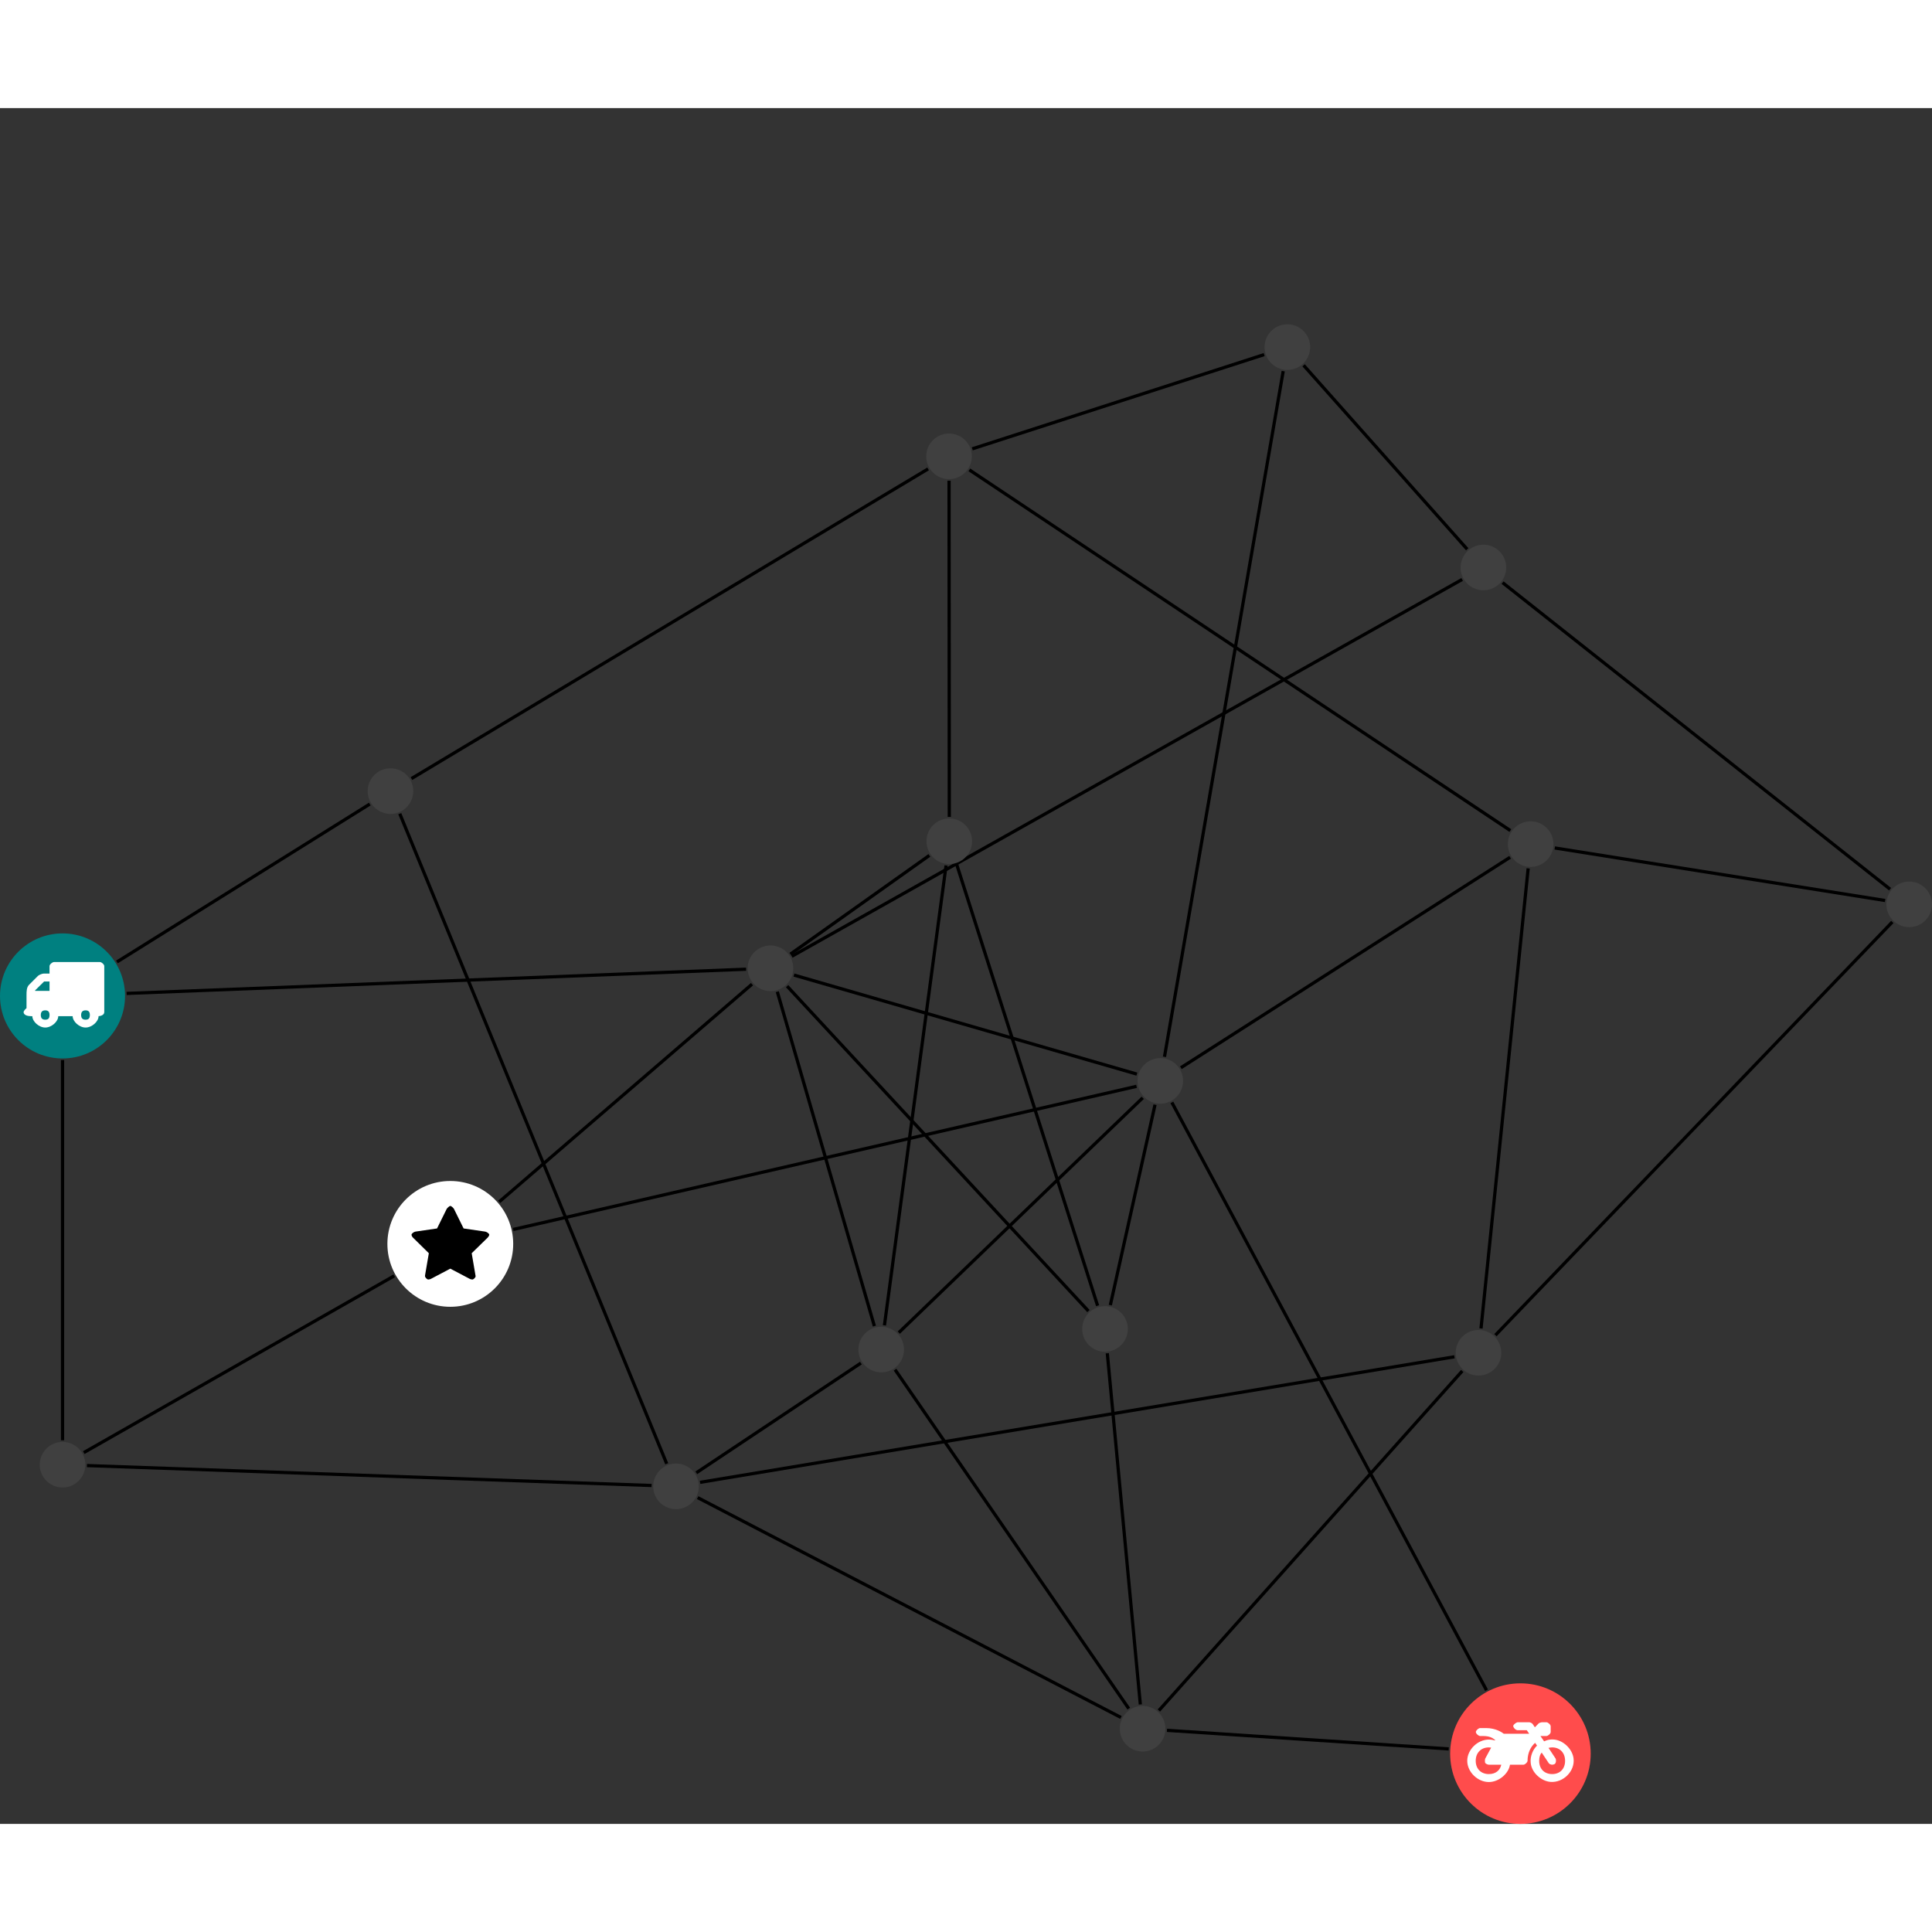 <?xml version="1.0" encoding="UTF-8"?>
<svg xmlns="http://www.w3.org/2000/svg" xmlns:xlink="http://www.w3.org/1999/xlink" width="238.802pt" height="238.802pt" viewBox="0.000 -26.722 238.802 212.080" version="1.1">
<rect x="0.000" y="-26.722" width="238.802" height="212.080" fill="#333333" stroke="none"/>
<defs>
<g>
<symbol overflow="visible" id="glyph0-0">
<path style="stroke:none;" d="M 1.422 -0.75 L 1.422 -7.922 L 3.562 -7.922 L 3.562 -0.891 L 1.422 -0.891 Z M 0.625 0 L 4.531 0 L 4.531 -8.812 L 0.438 -8.812 L 0.438 0 Z M 0.625 0 "/>
</symbol>
<symbol overflow="visible" id="glyph0-1">
<path style="stroke:none;" d="M 3.375 -0.844 C 3.375 -0.453 3.234 -0.266 2.844 -0.266 C 2.469 -0.266 2.297 -0.453 2.297 -0.844 C 2.297 -1.219 2.469 -1.422 2.844 -1.422 C 3.234 -1.422 3.375 -1.219 3.375 -0.844 Z M 1.594 -3.688 L 1.594 -3.859 C 1.594 -3.875 1.578 -3.875 1.594 -3.891 L 2.688 -4.969 C 2.703 -5 2.656 -4.984 2.688 -4.984 L 3.375 -4.984 L 3.375 -3.828 L 1.594 -3.828 Z M 8.359 -0.844 C 8.359 -0.453 8.219 -0.266 7.828 -0.266 C 7.453 -0.266 7.281 -0.453 7.281 -0.844 C 7.281 -1.219 7.453 -1.422 7.828 -1.422 C 8.219 -1.422 8.359 -1.219 8.359 -0.844 Z M 10.141 -6.891 C 10.141 -7.094 9.812 -7.391 9.609 -7.391 L 3.922 -7.391 C 3.719 -7.391 3.375 -7.094 3.375 -6.891 L 3.375 -5.969 L 2.672 -5.969 C 2.469 -5.969 2.078 -5.812 1.938 -5.672 L 0.844 -4.578 C 0.531 -4.266 0.531 -3.734 0.531 -3.328 L 0.531 -1.688 C 0.516 -1.688 0.172 -1.391 0.172 -1.203 C 0.172 -0.781 0.781 -0.703 1.062 -0.703 L 1.25 -0.703 C 1.25 -0.047 2.062 0.703 2.844 0.703 C 3.641 0.703 4.453 -0.047 4.453 -0.703 L 6.234 -0.703 C 6.234 -0.047 7.047 0.703 7.828 0.703 C 8.625 0.703 9.438 -0.047 9.438 -0.703 C 9.547 -0.703 10.141 -0.781 10.141 -1.203 Z M 10.141 -6.891 "/>
</symbol>
<symbol overflow="visible" id="glyph0-2">
<path style="stroke:none;" d="M 12.969 -2.906 C 12.844 -3.984 11.859 -5.016 10.781 -5.219 C 10.234 -5.328 9.703 -5.219 9.328 -5.031 L 8.875 -5.688 L 9.609 -5.688 C 9.812 -5.688 10.141 -5.984 10.141 -6.188 L 10.141 -6.891 C 10.141 -7.094 9.812 -7.391 9.609 -7.391 L 9.047 -7.391 C 8.969 -7.391 8.734 -7.312 8.656 -7.25 L 8.188 -6.766 L 7.891 -7.203 C 7.828 -7.281 7.594 -7.391 7.484 -7.391 L 6.078 -7.391 C 5.906 -7.391 5.547 -7.125 5.516 -6.953 C 5.484 -6.734 5.828 -6.406 6.047 -6.406 L 7.188 -6.406 L 7.484 -5.969 L 4.344 -5.969 C 4.141 -6.125 3.375 -6.672 2.141 -6.672 L 1.422 -6.672 C 1.219 -6.672 0.891 -6.375 0.891 -6.188 C 0.891 -5.984 1.219 -5.688 1.422 -5.688 L 1.781 -5.688 C 2.484 -5.688 2.906 -5.516 3.281 -5.188 L 3.25 -5.141 C 3.078 -5.188 2.797 -5.25 2.5 -5.25 C 1.109 -5.25 -0.172 -4 -0.172 -2.625 C -0.172 -1.25 1.109 0 2.5 0 C 3.75 0 4.953 -1.062 5.109 -2.141 L 6.766 -2.141 C 6.969 -2.141 7.281 -2.438 7.281 -2.625 C 7.281 -3.609 7.688 -4.391 8.219 -4.844 L 8.453 -4.5 C 7.969 -4.062 7.578 -3.203 7.672 -2.359 C 7.781 -1.172 8.969 -0.094 10.141 -0.016 C 11.703 0.094 13.156 -1.344 12.969 -2.906 Z M 2.5 -0.984 C 1.516 -0.984 0.875 -1.641 0.875 -2.625 C 0.875 -3.594 1.516 -4.281 2.5 -4.281 C 2.672 -4.281 2.844 -4.234 2.781 -4.25 L 2.047 -2.891 C 2 -2.781 2 -2.469 2.047 -2.359 C 2.125 -2.25 2.375 -2.141 2.5 -2.141 L 4.031 -2.141 C 3.891 -1.453 3.344 -0.984 2.5 -0.984 Z M 10.328 -0.984 C 9.344 -0.984 8.719 -1.641 8.719 -2.625 C 8.719 -3.109 8.859 -3.469 9.031 -3.641 L 9.906 -2.328 C 9.969 -2.219 10.203 -2.141 10.328 -2.141 C 10.391 -2.141 10.594 -2.188 10.641 -2.234 C 10.812 -2.344 10.844 -2.75 10.734 -2.922 L 9.875 -4.219 C 9.859 -4.219 10.094 -4.281 10.328 -4.281 C 11.297 -4.281 11.922 -3.594 11.922 -2.625 C 11.922 -1.641 11.297 -0.984 10.328 -0.984 Z M 10.328 -0.984 "/>
</symbol>
<symbol overflow="visible" id="glyph0-3">
<path style="stroke:none;" d="M 9.438 -5.078 C 9.438 -5.25 9.078 -5.453 8.938 -5.469 L 6.266 -5.859 L 5.078 -8.266 C 5.031 -8.375 4.75 -8.641 4.625 -8.641 C 4.5 -8.641 4.234 -8.375 4.172 -8.266 L 2.984 -5.859 L 0.312 -5.469 C 0.172 -5.453 -0.172 -5.25 -0.172 -5.078 C -0.172 -4.969 -0.062 -4.781 0.016 -4.719 L 1.969 -2.797 L 1.5 -0.062 C 1.5 -0.016 1.5 0.016 1.5 0.047 C 1.5 0.203 1.75 0.453 1.906 0.453 C 1.984 0.453 2.188 0.406 2.25 0.359 L 4.625 -0.891 L 7 0.359 C 7.062 0.406 7.266 0.453 7.344 0.453 C 7.5 0.453 7.75 0.203 7.75 0.047 C 7.75 0.016 7.75 -0.016 7.734 -0.062 L 7.266 -2.797 L 9.234 -4.719 C 9.297 -4.781 9.438 -4.969 9.438 -5.078 Z M 9.438 -5.078 "/>
</symbol>
</g>
<clipPath id="clip1">
  <path d="M 186 59 L 238.801 59 L 238.801 77 L 186 77 Z M 186 59 "/>
</clipPath>
<clipPath id="clip2">
  <path d="M 179 68 L 238.801 68 L 238.801 131 L 179 131 Z M 179 68 "/>
</clipPath>
<clipPath id="clip3">
  <path d="M 180 26 L 238.801 26 L 238.801 76 L 180 76 Z M 180 26 "/>
</clipPath>
<clipPath id="clip4">
  <path d="M 179 167 L 197 167 L 197 185.359 L 179 185.359 Z M 179 167 "/>
</clipPath>
<clipPath id="clip5">
  <path d="M 233 68 L 238.801 68 L 238.801 75 L 233 75 Z M 233 68 "/>
</clipPath>
</defs>
<g id="surface1">
<path style="fill:none;stroke-width:0.399;stroke-linecap:butt;stroke-linejoin:miter;stroke:rgb(0%,0%,0%);stroke-opacity:1;stroke-miterlimit:10;" d="M 0.001 -7.927 L 0.001 -54.923 " transform="matrix(1,0,0,-1,7.729,83.018)"/>
<path style="fill:none;stroke-width:0.399;stroke-linecap:butt;stroke-linejoin:miter;stroke:rgb(0%,0%,0%);stroke-opacity:1;stroke-miterlimit:10;" d="M 6.724 4.202 L 37.978 23.717 " transform="matrix(1,0,0,-1,7.729,83.018)"/>
<path style="fill:none;stroke-width:0.399;stroke-linecap:butt;stroke-linejoin:miter;stroke:rgb(0%,0%,0%);stroke-opacity:1;stroke-miterlimit:10;" d="M 7.923 0.311 L 84.49 3.303 " transform="matrix(1,0,0,-1,7.729,83.018)"/>
<path style="fill:none;stroke-width:0.399;stroke-linecap:butt;stroke-linejoin:miter;stroke:rgb(0%,0%,0%);stroke-opacity:1;stroke-miterlimit:10;" d="M 72.81 -60.513 L 3.017 -58.048 " transform="matrix(1,0,0,-1,7.729,83.018)"/>
<path style="fill:none;stroke-width:0.399;stroke-linecap:butt;stroke-linejoin:miter;stroke:rgb(0%,0%,0%);stroke-opacity:1;stroke-miterlimit:10;" d="M 74.681 -57.826 L 41.685 22.526 " transform="matrix(1,0,0,-1,7.729,83.018)"/>
<path style="fill:none;stroke-width:0.399;stroke-linecap:butt;stroke-linejoin:miter;stroke:rgb(0%,0%,0%);stroke-opacity:1;stroke-miterlimit:10;" d="M 78.802 -60.123 L 172.044 -44.603 " transform="matrix(1,0,0,-1,7.729,83.018)"/>
<path style="fill:none;stroke-width:0.399;stroke-linecap:butt;stroke-linejoin:miter;stroke:rgb(0%,0%,0%);stroke-opacity:1;stroke-miterlimit:10;" d="M 78.505 -62.009 L 130.826 -89.185 " transform="matrix(1,0,0,-1,7.729,83.018)"/>
<path style="fill:none;stroke-width:0.399;stroke-linecap:butt;stroke-linejoin:miter;stroke:rgb(0%,0%,0%);stroke-opacity:1;stroke-miterlimit:10;" d="M 78.337 -58.943 L 98.681 -45.38 " transform="matrix(1,0,0,-1,7.729,83.018)"/>
<path style="fill:none;stroke-width:0.399;stroke-linecap:butt;stroke-linejoin:miter;stroke:rgb(0%,0%,0%);stroke-opacity:1;stroke-miterlimit:10;" d="M 2.623 -56.447 L 41.001 -34.595 " transform="matrix(1,0,0,-1,7.729,83.018)"/>
<path style="fill:none;stroke-width:0.399;stroke-linecap:butt;stroke-linejoin:miter;stroke:rgb(0%,0%,0%);stroke-opacity:1;stroke-miterlimit:10;" d="M 171.337 -93.072 L 136.513 -90.775 " transform="matrix(1,0,0,-1,7.729,83.018)"/>
<path style="fill:none;stroke-width:0.399;stroke-linecap:butt;stroke-linejoin:miter;stroke:rgb(0%,0%,0%);stroke-opacity:1;stroke-miterlimit:10;" d="M 176.009 -85.818 L 137.115 -13.158 " transform="matrix(1,0,0,-1,7.729,83.018)"/>
<path style="fill:none;stroke-width:0.399;stroke-linecap:butt;stroke-linejoin:miter;stroke:rgb(0%,0%,0%);stroke-opacity:1;stroke-miterlimit:10;" d="M 43.126 26.866 L 106.986 65.143 " transform="matrix(1,0,0,-1,7.729,83.018)"/>
<path style="fill:none;stroke-width:0.399;stroke-linecap:butt;stroke-linejoin:miter;stroke:rgb(0%,0%,0%);stroke-opacity:1;stroke-miterlimit:10;" d="M 181.158 15.764 L 175.33 -41.103 " transform="matrix(1,0,0,-1,7.729,83.018)"/>
<path style="fill:none;stroke-width:0.399;stroke-linecap:butt;stroke-linejoin:miter;stroke:rgb(0%,0%,0%);stroke-opacity:1;stroke-miterlimit:10;" d="M 178.955 20.44 L 112.087 65.022 " transform="matrix(1,0,0,-1,7.729,83.018)"/>
<g clip-path="url(#clip1)" clip-rule="nonzero">
<path style="fill:none;stroke-width:0.399;stroke-linecap:butt;stroke-linejoin:miter;stroke:rgb(0%,0%,0%);stroke-opacity:1;stroke-miterlimit:10;" d="M 184.447 18.291 L 225.279 11.795 " transform="matrix(1,0,0,-1,7.729,83.018)"/>
</g>
<path style="fill:none;stroke-width:0.399;stroke-linecap:butt;stroke-linejoin:miter;stroke:rgb(0%,0%,0%);stroke-opacity:1;stroke-miterlimit:10;" d="M 178.923 17.139 L 138.232 -8.873 " transform="matrix(1,0,0,-1,7.729,83.018)"/>
<path style="fill:none;stroke-width:0.399;stroke-linecap:butt;stroke-linejoin:miter;stroke:rgb(0%,0%,0%);stroke-opacity:1;stroke-miterlimit:10;" d="M 173.009 -46.357 L 135.513 -88.326 " transform="matrix(1,0,0,-1,7.729,83.018)"/>
<g clip-path="url(#clip2)" clip-rule="nonzero">
<path style="fill:none;stroke-width:0.399;stroke-linecap:butt;stroke-linejoin:miter;stroke:rgb(0%,0%,0%);stroke-opacity:1;stroke-miterlimit:10;" d="M 177.111 -41.931 L 226.169 9.143 " transform="matrix(1,0,0,-1,7.729,83.018)"/>
</g>
<path style="fill:none;stroke-width:0.399;stroke-linecap:butt;stroke-linejoin:miter;stroke:rgb(0%,0%,0%);stroke-opacity:1;stroke-miterlimit:10;" d="M 53.974 -25.447 L 85.22 1.452 " transform="matrix(1,0,0,-1,7.729,83.018)"/>
<path style="fill:none;stroke-width:0.399;stroke-linecap:butt;stroke-linejoin:miter;stroke:rgb(0%,0%,0%);stroke-opacity:1;stroke-miterlimit:10;" d="M 55.705 -28.865 L 132.751 -11.173 " transform="matrix(1,0,0,-1,7.729,83.018)"/>
<path style="fill:none;stroke-width:0.399;stroke-linecap:butt;stroke-linejoin:miter;stroke:rgb(0%,0%,0%);stroke-opacity:1;stroke-miterlimit:10;" d="M 109.607 22.135 L 109.576 63.678 " transform="matrix(1,0,0,-1,7.729,83.018)"/>
<path style="fill:none;stroke-width:0.399;stroke-linecap:butt;stroke-linejoin:miter;stroke:rgb(0%,0%,0%);stroke-opacity:1;stroke-miterlimit:10;" d="M 107.146 17.37 L 89.966 5.166 " transform="matrix(1,0,0,-1,7.729,83.018)"/>
<path style="fill:none;stroke-width:0.399;stroke-linecap:butt;stroke-linejoin:miter;stroke:rgb(0%,0%,0%);stroke-opacity:1;stroke-miterlimit:10;" d="M 110.525 16.245 L 127.939 -38.287 " transform="matrix(1,0,0,-1,7.729,83.018)"/>
<path style="fill:none;stroke-width:0.399;stroke-linecap:butt;stroke-linejoin:miter;stroke:rgb(0%,0%,0%);stroke-opacity:1;stroke-miterlimit:10;" d="M 109.209 16.127 L 101.591 -40.716 " transform="matrix(1,0,0,-1,7.729,83.018)"/>
<path style="fill:none;stroke-width:0.399;stroke-linecap:butt;stroke-linejoin:miter;stroke:rgb(0%,0%,0%);stroke-opacity:1;stroke-miterlimit:10;" d="M 133.22 -87.572 L 129.138 -44.169 " transform="matrix(1,0,0,-1,7.729,83.018)"/>
<path style="fill:none;stroke-width:0.399;stroke-linecap:butt;stroke-linejoin:miter;stroke:rgb(0%,0%,0%);stroke-opacity:1;stroke-miterlimit:10;" d="M 131.791 -88.091 L 102.904 -46.193 " transform="matrix(1,0,0,-1,7.729,83.018)"/>
<path style="fill:none;stroke-width:0.399;stroke-linecap:butt;stroke-linejoin:miter;stroke:rgb(0%,0%,0%);stroke-opacity:1;stroke-miterlimit:10;" d="M 112.447 67.623 L 148.525 79.272 " transform="matrix(1,0,0,-1,7.729,83.018)"/>
<path style="fill:none;stroke-width:0.399;stroke-linecap:butt;stroke-linejoin:miter;stroke:rgb(0%,0%,0%);stroke-opacity:1;stroke-miterlimit:10;" d="M 172.998 51.479 L 90.138 4.897 " transform="matrix(1,0,0,-1,7.729,83.018)"/>
<path style="fill:none;stroke-width:0.399;stroke-linecap:butt;stroke-linejoin:miter;stroke:rgb(0%,0%,0%);stroke-opacity:1;stroke-miterlimit:10;" d="M 173.623 55.213 L 153.4 77.948 " transform="matrix(1,0,0,-1,7.729,83.018)"/>
<g clip-path="url(#clip3)" clip-rule="nonzero">
<path style="fill:none;stroke-width:0.399;stroke-linecap:butt;stroke-linejoin:miter;stroke:rgb(0%,0%,0%);stroke-opacity:1;stroke-miterlimit:10;" d="M 177.994 51.088 L 225.892 13.194 " transform="matrix(1,0,0,-1,7.729,83.018)"/>
</g>
<path style="fill:none;stroke-width:0.399;stroke-linecap:butt;stroke-linejoin:miter;stroke:rgb(0%,0%,0%);stroke-opacity:1;stroke-miterlimit:10;" d="M 89.56 1.206 L 126.806 -38.951 " transform="matrix(1,0,0,-1,7.729,83.018)"/>
<path style="fill:none;stroke-width:0.399;stroke-linecap:butt;stroke-linejoin:miter;stroke:rgb(0%,0%,0%);stroke-opacity:1;stroke-miterlimit:10;" d="M 88.349 0.522 L 100.349 -40.81 " transform="matrix(1,0,0,-1,7.729,83.018)"/>
<path style="fill:none;stroke-width:0.399;stroke-linecap:butt;stroke-linejoin:miter;stroke:rgb(0%,0%,0%);stroke-opacity:1;stroke-miterlimit:10;" d="M 90.408 2.58 L 132.791 -9.662 " transform="matrix(1,0,0,-1,7.729,83.018)"/>
<path style="fill:none;stroke-width:0.399;stroke-linecap:butt;stroke-linejoin:miter;stroke:rgb(0%,0%,0%);stroke-opacity:1;stroke-miterlimit:10;" d="M 129.513 -38.216 L 135.037 -13.443 " transform="matrix(1,0,0,-1,7.729,83.018)"/>
<path style="fill:none;stroke-width:0.399;stroke-linecap:butt;stroke-linejoin:miter;stroke:rgb(0%,0%,0%);stroke-opacity:1;stroke-miterlimit:10;" d="M 150.88 77.229 L 136.205 -7.525 " transform="matrix(1,0,0,-1,7.729,83.018)"/>
<path style="fill:none;stroke-width:0.399;stroke-linecap:butt;stroke-linejoin:miter;stroke:rgb(0%,0%,0%);stroke-opacity:1;stroke-miterlimit:10;" d="M 103.365 -41.615 L 133.517 -12.591 " transform="matrix(1,0,0,-1,7.729,83.018)"/>
<path style=" stroke:none;fill-rule:nonzero;fill:rgb(0%,50%,50%);fill-opacity:1;" d="M 15.457 83.02 C 15.457 78.75 11.996 75.289 7.73 75.289 C 3.461 75.289 0 78.75 0 83.02 C 0 87.285 3.461 90.746 7.73 90.746 C 11.996 90.746 15.457 87.285 15.457 83.02 Z M 15.457 83.02 "/>
<g style="fill:rgb(100%,100%,100%);fill-opacity:1;">
  <use xlink:href="#glyph0-1" x="2.747" y="86.221"/>
</g>
<path style=" stroke:none;fill-rule:nonzero;fill:rgb(25%,25%,25%);fill-opacity:1;" d="M 86.375 143.637 C 86.375 142.078 85.113 140.816 83.555 140.816 C 82 140.816 80.738 142.078 80.738 143.637 C 80.738 145.191 82 146.453 83.555 146.453 C 85.113 146.453 86.375 145.191 86.375 143.637 Z M 86.375 143.637 "/>
<path style=" stroke:none;fill-rule:nonzero;fill:rgb(25%,25%,25%);fill-opacity:1;" d="M 10.547 140.961 C 10.547 139.402 9.285 138.141 7.73 138.141 C 6.172 138.141 4.91 139.402 4.91 140.961 C 4.91 142.516 6.172 143.777 7.73 143.777 C 9.285 143.777 10.547 142.516 10.547 140.961 Z M 10.547 140.961 "/>
<g clip-path="url(#clip4)" clip-rule="nonzero">
<path style=" stroke:none;fill-rule:nonzero;fill:rgb(100%,29.999%,29.999%);fill-opacity:1;" d="M 196.617 176.672 C 196.617 171.875 192.727 167.984 187.93 167.984 C 183.133 167.984 179.242 171.875 179.242 176.672 C 179.242 181.469 183.133 185.359 187.93 185.359 C 192.727 185.359 196.617 181.469 196.617 176.672 Z M 196.617 176.672 "/>
</g>
<g style="fill:rgb(100%,100%,100%);fill-opacity:1;">
  <use xlink:href="#glyph0-2" x="181.529" y="180.183"/>
</g>
<path style=" stroke:none;fill-rule:nonzero;fill:rgb(25%,25%,25%);fill-opacity:1;" d="M 51.082 57.703 C 51.082 56.145 49.82 54.883 48.266 54.883 C 46.707 54.883 45.445 56.145 45.445 57.703 C 45.445 59.258 46.707 60.52 48.266 60.52 C 49.82 60.52 51.082 59.258 51.082 57.703 Z M 51.082 57.703 "/>
<path style=" stroke:none;fill-rule:nonzero;fill:rgb(25%,25%,25%);fill-opacity:1;" d="M 192.012 64.25 C 192.012 62.695 190.75 61.434 189.191 61.434 C 187.637 61.434 186.375 62.695 186.375 64.25 C 186.375 65.809 187.637 67.07 189.191 67.07 C 190.75 67.07 192.012 65.809 192.012 64.25 Z M 192.012 64.25 "/>
<path style=" stroke:none;fill-rule:nonzero;fill:rgb(25%,25%,25%);fill-opacity:1;" d="M 185.562 127.125 C 185.562 125.566 184.301 124.305 182.746 124.305 C 181.191 124.305 179.93 125.566 179.93 127.125 C 179.93 128.68 181.191 129.941 182.746 129.941 C 184.301 129.941 185.562 128.68 185.562 127.125 Z M 185.562 127.125 "/>
<path style=" stroke:none;fill-rule:nonzero;fill:rgb(100%,100%,100%);fill-opacity:1;" d="M 63.434 113.668 C 63.434 109.371 59.953 105.891 55.66 105.891 C 51.363 105.891 47.883 109.371 47.883 113.668 C 47.883 117.961 51.363 121.441 55.66 121.441 C 59.953 121.441 63.434 117.961 63.434 113.668 Z M 63.434 113.668 "/>
<g style="fill:rgb(0%,0%,0%);fill-opacity:1;">
  <use xlink:href="#glyph0-3" x="51.037" y="117.617"/>
</g>
<path style=" stroke:none;fill-rule:nonzero;fill:rgb(25%,25%,25%);fill-opacity:1;" d="M 120.152 63.898 C 120.152 62.344 118.891 61.082 117.336 61.082 C 115.777 61.082 114.516 62.344 114.516 63.898 C 114.516 65.457 115.777 66.719 117.336 66.719 C 118.891 66.719 120.152 65.457 120.152 63.898 Z M 120.152 63.898 "/>
<path style=" stroke:none;fill-rule:nonzero;fill:rgb(25%,25%,25%);fill-opacity:1;" d="M 144.047 173.594 C 144.047 172.035 142.785 170.773 141.23 170.773 C 139.672 170.773 138.41 172.035 138.41 173.594 C 138.41 175.148 139.672 176.41 141.23 176.41 C 142.785 176.41 144.047 175.148 144.047 173.594 Z M 144.047 173.594 "/>
<path style=" stroke:none;fill-rule:nonzero;fill:rgb(25%,25%,25%);fill-opacity:1;" d="M 120.121 16.324 C 120.121 14.766 118.859 13.504 117.301 13.504 C 115.746 13.504 114.484 14.766 114.484 16.324 C 114.484 17.879 115.746 19.141 117.301 19.141 C 118.859 19.141 120.121 17.879 120.121 16.324 Z M 120.121 16.324 "/>
<path style=" stroke:none;fill-rule:nonzero;fill:rgb(25%,25%,25%);fill-opacity:1;" d="M 186.172 30.059 C 186.172 28.504 184.91 27.242 183.355 27.242 C 181.797 27.242 180.535 28.504 180.535 30.059 C 180.535 31.617 181.797 32.879 183.355 32.879 C 184.91 32.879 186.172 31.617 186.172 30.059 Z M 186.172 30.059 "/>
<path style=" stroke:none;fill-rule:nonzero;fill:rgb(25%,25%,25%);fill-opacity:1;" d="M 98.051 79.598 C 98.051 78.043 96.789 76.781 95.234 76.781 C 93.676 76.781 92.414 78.043 92.414 79.598 C 92.414 81.156 93.676 82.418 95.234 82.418 C 96.789 82.418 98.051 81.156 98.051 79.598 Z M 98.051 79.598 "/>
<path style=" stroke:none;fill-rule:nonzero;fill:rgb(25%,25%,25%);fill-opacity:1;" d="M 139.402 124.18 C 139.402 122.625 138.141 121.363 136.582 121.363 C 135.027 121.363 133.766 122.625 133.766 124.18 C 133.766 125.738 135.027 127 136.582 127 C 138.141 127 139.402 125.738 139.402 124.18 Z M 139.402 124.18 "/>
<path style=" stroke:none;fill-rule:nonzero;fill:rgb(25%,25%,25%);fill-opacity:1;" d="M 161.941 2.816 C 161.941 1.262 160.68 0 159.121 0 C 157.566 0 156.305 1.262 156.305 2.816 C 156.305 4.375 157.566 5.637 159.121 5.637 C 160.68 5.637 161.941 4.375 161.941 2.816 Z M 161.941 2.816 "/>
<g clip-path="url(#clip5)" clip-rule="nonzero">
<path style=" stroke:none;fill-rule:nonzero;fill:rgb(25%,25%,25%);fill-opacity:1;" d="M 238.801 71.699 C 238.801 70.141 237.539 68.879 235.984 68.879 C 234.426 68.879 233.164 70.141 233.164 71.699 C 233.164 73.254 234.426 74.516 235.984 74.516 C 237.539 74.516 238.801 73.254 238.801 71.699 Z M 238.801 71.699 "/>
</g>
<path style=" stroke:none;fill-rule:nonzero;fill:rgb(25%,25%,25%);fill-opacity:1;" d="M 111.738 126.727 C 111.738 125.168 110.477 123.906 108.918 123.906 C 107.363 123.906 106.102 125.168 106.102 126.727 C 106.102 128.281 107.363 129.543 108.918 129.543 C 110.477 129.543 111.738 128.281 111.738 126.727 Z M 111.738 126.727 "/>
<path style=" stroke:none;fill-rule:nonzero;fill:rgb(25%,25%,25%);fill-opacity:1;" d="M 146.234 93.516 C 146.234 91.961 144.973 90.699 143.418 90.699 C 141.863 90.699 140.602 91.961 140.602 93.516 C 140.602 95.074 141.863 96.336 143.418 96.336 C 144.973 96.336 146.234 95.074 146.234 93.516 Z M 146.234 93.516 "/>
</g>
</svg>
